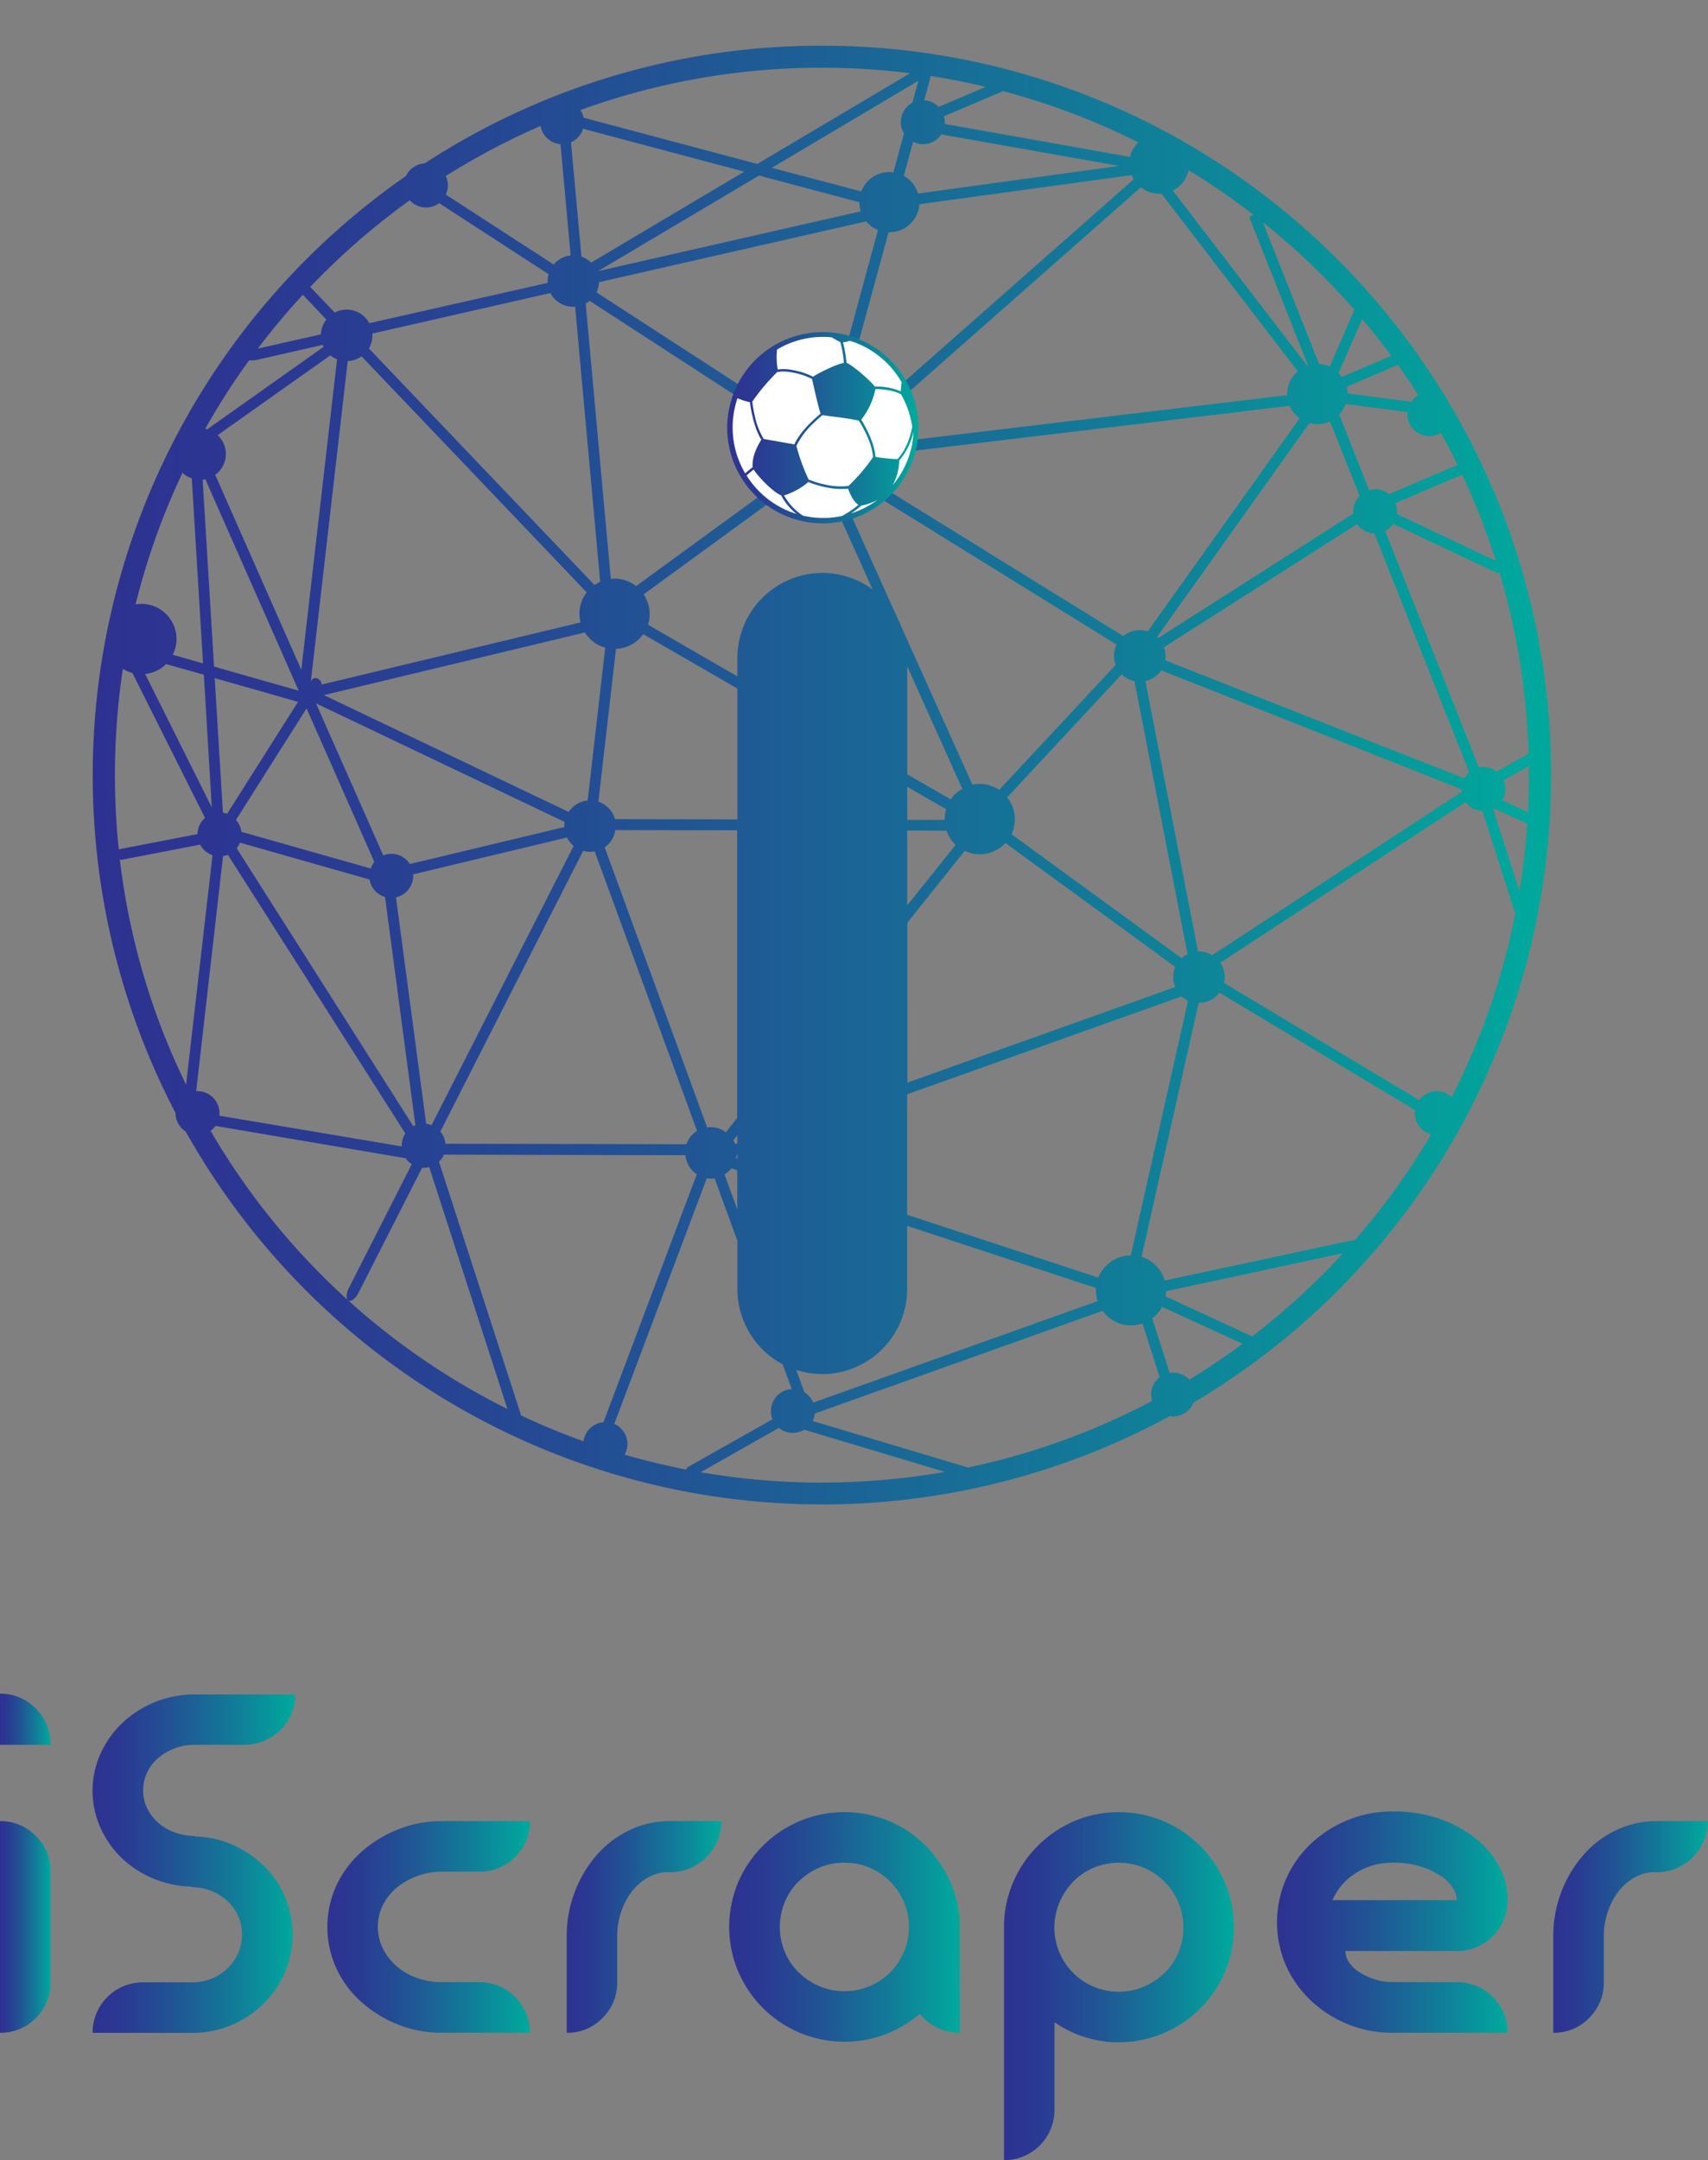 <svg xmlns="http://www.w3.org/2000/svg" xmlns:xlink="http://www.w3.org/1999/xlink" viewBox="0 0 482.46 609.88"><rect x="0" y="0" width="482.46" height="609.88" fill="#808080" stroke="none"/><defs><style>.cls-1{fill:url(#linear-gradient);}.cls-2{fill:#fff;}.cls-3{fill:url(#linear-gradient-2);}.cls-4{fill:url(#linear-gradient-3);}.cls-5{fill:url(#linear-gradient-4);}.cls-6{fill:url(#linear-gradient-5);}.cls-7{fill:url(#linear-gradient-6);}.cls-8{fill:url(#linear-gradient-7);}.cls-9{fill:url(#linear-gradient-8);}.cls-10{fill:url(#linear-gradient-9);}.cls-11{fill:url(#linear-gradient-10);}</style><linearGradient id="linear-gradient" x1="26.2" y1="218.85" x2="438.1" y2="218.85" gradientUnits="userSpaceOnUse"><stop offset="0" stop-color="#2e3191"/><stop offset="0.15" stop-color="#2a3a92"/><stop offset="0.4" stop-color="#215494"/><stop offset="0.71" stop-color="#117d98"/><stop offset="0.99" stop-color="#00a89c"/></linearGradient><linearGradient id="linear-gradient-2" x1="205.41" y1="120.75" x2="259.4" y2="120.75" xlink:href="#linear-gradient"/><linearGradient id="linear-gradient-3" x1="0" y1="526.05" x2="14.27" y2="526.05" xlink:href="#linear-gradient"/><linearGradient id="linear-gradient-4" x1="26.16" y1="526.13" x2="83.38" y2="526.13" xlink:href="#linear-gradient"/><linearGradient id="linear-gradient-5" x1="92.45" y1="544.04" x2="149.67" y2="544.04" xlink:href="#linear-gradient"/><linearGradient id="linear-gradient-6" x1="160.08" y1="544.04" x2="203.77" y2="544.04" xlink:href="#linear-gradient"/><linearGradient id="linear-gradient-7" x1="206.01" y1="544.04" x2="271.11" y2="544.04" xlink:href="#linear-gradient"/><linearGradient id="linear-gradient-8" x1="283.59" y1="560.76" x2="348.54" y2="560.76" xlink:href="#linear-gradient"/><linearGradient id="linear-gradient-9" x1="360.73" y1="542.7" x2="425.83" y2="542.7" xlink:href="#linear-gradient"/><linearGradient id="linear-gradient-10" x1="438.76" y1="544.04" x2="482.46" y2="544.04" xlink:href="#linear-gradient"/></defs><title>iscrap</title><g id="Layer_3" data-name="Layer 3"><path class="cls-1" d="M232.15,12.9A205,205,0,0,0,119.93,46.14a6.22,6.22,0,0,0-5.25,3.54,206,206,0,0,0-65.1,264.54v0a6.21,6.21,0,0,0,2.87,5.23,206.06,206.06,0,0,0,278,80.36,5.62,5.62,0,0,0,.92.08,6.2,6.2,0,0,0,5.76-3.89,205.84,205.84,0,0,0,101-177.2C438.1,105.1,345.9,12.9,232.15,12.9ZM423.52,161.55a199.1,199.1,0,0,1,8.26,51.23l-9,5.05a6.17,6.17,0,0,0-3.78-1.29,6.69,6.69,0,0,0-1.28.13l-26.46-66.79a6.32,6.32,0,0,0,2.27-2l29.28,13.86A.69.69,0,0,0,423.52,161.55ZM86.59,200l19.14,43.33a6.28,6.28,0,0,0-1,1.88L68.17,234.84a6.14,6.14,0,0,0-1.51-3.36ZM64.14,229.76a6.28,6.28,0,0,0-1.17-.31l-2.32-38,23.54,6.7Zm-2.66-106.9,31.83-22.54a7.23,7.23,0,0,0,1.9,1.11l-10.1,87.68L60.79,134.06a7.25,7.25,0,0,0,.69-11.2Zm43.68-28.68,50.32-11.45a7.28,7.28,0,0,0,6.45,3.9,4.71,4.71,0,0,0,.53,0l7.08,77.64a9.75,9.75,0,0,0-1.61.9l-63.74-66.8a7.24,7.24,0,0,0,1-3.66C105.18,94.51,105.17,94.35,105.16,94.18Zm138-34.52-74.26,16.9,45.51-27,28.36,7.55h0A8.55,8.55,0,0,0,243.12,59.66Zm-73.93,20,75.44-17.16A8.58,8.58,0,0,0,248,64.94l-8.77,32.28a25,25,0,0,0-6.46-.84,25.23,25.23,0,0,0-22.29,13.39l-42-27.23A7.2,7.2,0,0,0,169.19,79.61ZM382.27,145l-55.08,35.12-.34-.32,43-60.34a8.39,8.39,0,0,0,5.82-.51L384.05,140a6.18,6.18,0,0,0-1.82,4.38A4.21,4.21,0,0,0,382.27,145Zm-58.06,33.26a7.25,7.25,0,0,0-6.91,1.33l-66-40.83a25.13,25.13,0,0,0,6-11.39l107-12.8a8.43,8.43,0,0,0,2.81,3.54ZM332,278.66l-75.69,27V260.49l16.21-20.27A9.86,9.86,0,0,0,284,238L332,273a7.21,7.21,0,0,0-.61,2.9A7.09,7.09,0,0,0,332,278.66ZM207.67,323a7.69,7.69,0,0,0-.49-1.09l1.11-1.39v2.26Zm.62,3v1.14l-.37-.12a7.36,7.36,0,0,0,.15-.94ZM159.42,233.5l-43.64,10.44a6.19,6.19,0,0,0-5.24-2.88,6.13,6.13,0,0,0-2.28.44l-19-42.92,70.22,33.47a7.49,7.49,0,0,0-.1,1.17C159.41,233.31,159.42,233.4,159.42,233.5ZM91.49,196.25l73.72-17.68a9.91,9.91,0,0,0,5.75,4.27L166,226a7.28,7.28,0,0,0-5.37,3.23ZM174,183.19a9.91,9.91,0,0,0,7.68-4.15l26.62,15.36v36.94l-34.59-.07a7.29,7.29,0,0,0-4.68-4.94ZM315.42,182a7.13,7.13,0,0,0-.27,5.71L282.25,223a9.91,9.91,0,0,0-5.5-1.67,10.12,10.12,0,0,0-2.08.22l-19.9-44.21a25.24,25.24,0,0,0-1.28-2.85l-13-28.87A25,25,0,0,0,249,140.9Zm-43.6,40.7a10,10,0,0,0-3.27,3l-12.29-7.1V188.11Zm-39.09-75.81a25.69,25.69,0,0,0,4.76-.45l9,20a23.85,23.85,0,0,0-14.2-4.69h0a24.05,24.05,0,0,0-24,24v5.21l-25.24-14.57a10,10,0,0,0,.47-3,9.9,9.9,0,0,0-1.72-5.58l35.66-26A25.11,25.11,0,0,0,232.73,146.86Zm23.53,75.24,11,6.34a9.83,9.83,0,0,0-.41,2.83v.18l-10.57,0Zm11.11,12.4a9.88,9.88,0,0,0,2.58,4L256.26,255.6V234.48Zm18.36,1a9.89,9.89,0,0,0-1.24-10.4l32.36-34.76a7.21,7.21,0,0,0,3.6,1.94l15,77.06a7.27,7.27,0,0,0-1.7,1.15ZM242.09,98.18,251,65.57h.25a8.47,8.47,0,0,0,8.45-7.91l60-8.22a7.63,7.63,0,0,0,.58,1.14l-65.84,58.06A25.36,25.36,0,0,0,242.09,98.18Zm-32.92,14.4a25.21,25.21,0,0,0,5.92,27.09l-35.4,25.8a9.82,9.82,0,0,0-6.09-2.11c-.37,0-.72,0-1.07.06l-7.09-77.7a7.86,7.86,0,0,0,1.14-.77Zm-43.44,54.67a9.77,9.77,0,0,0-1.74,8.48L90.82,193.28a1.5,1.5,0,0,0-.81-1.51,1.37,1.37,0,0,0-1.86.08l-.35.56,10.42-90.47a7.23,7.23,0,0,0,3.91-1.34Zm-98,70.64,36.65,10.42a6.23,6.23,0,0,0,4.38,4.93l8.57,64.45a6.28,6.28,0,0,0-.59.27L66.85,239.48A6.29,6.29,0,0,0,67.77,237.89Zm44.12,15.45a6.22,6.22,0,0,0,4.87-6.06c0-.15,0-.29,0-.43l43.44-10.4a7.14,7.14,0,0,0,1.88,2.38l-40.14,78.84a5.94,5.94,0,0,0-1.52-.38Zm52.88-13.11a7.12,7.12,0,0,0,1.92.26,7.31,7.31,0,0,0,1.33-.12l28.92,78.91a7.31,7.31,0,0,0-3,3.77l-68.09-.14a6.14,6.14,0,0,0-1.43-3.45Zm6.07-1a7.22,7.22,0,0,0,3-4.87l34.42.07v81.22l-3.17,4a7.2,7.2,0,0,0-4.3-1.42,8.42,8.42,0,0,0-1,.08Zm35.8,90.61,1.65.54v11l-3.59-9.79A7.32,7.32,0,0,0,206.64,329.8Zm25.64,58.12h0a24.06,24.06,0,0,0,24-24V346.1l53.32,17.52c0,.22,0,.45,0,.67a10,10,0,0,0,.48,3.06L229.71,396a6.29,6.29,0,0,0-2.48-2.91l-2.31-6.31A23.58,23.58,0,0,0,232.28,387.92Zm24-45v-34l77.52-27.64a7.46,7.46,0,0,0,1.83,1.21l-16.18,71.91a9.92,9.92,0,0,0-9.17,6.26Zm67.29-150.65a7.32,7.32,0,0,0,4.47-3.06l84.77,33.56h0a5.32,5.32,0,0,0,.06.81l-70.44,46.07a7.12,7.12,0,0,0-3.75-1.05h-.23Zm5.58-5.9a6.78,6.78,0,0,0,.11-1.2,7.21,7.21,0,0,0-.44-2.47l54.55-34.78a6.19,6.19,0,0,0,4.89,2.66L415,218a6,6,0,0,0-1.43,1.74Zm93.38-28.07-27.89-13.21c0-.24,0-.47,0-.72a6.05,6.05,0,0,0-.46-2.33L413,134A196.9,196.9,0,0,1,422.51,158.27ZM407,122.21q2.47,4.47,4.72,9.06l-19.36,8.22a6.18,6.18,0,0,0-3.88-1.36,6.33,6.33,0,0,0-1.75.25l-8.44-21.32a8.52,8.52,0,0,0,1.82-3l17.43,2.26c0,.2,0,.4,0,.6a6.23,6.23,0,0,0,6.22,6.22A6.1,6.1,0,0,0,407,122.21Zm-6.34-10.67a6.19,6.19,0,0,0-2,1.87l-18-2.34a8.44,8.44,0,0,0-.26-1.89L394.87,103Q397.86,107.2,400.63,111.54ZM393,100.47l-14,5.94a8.54,8.54,0,0,0-.9-1.09l6.66-15.25Q389.09,95.14,393,100.47Zm-10.4-13a.24.24,0,0,0-.06.08l-6.95,15.94a8.43,8.43,0,0,0-3-.74l-15.87-40A200,200,0,0,1,382.62,87.52ZM335.76,48.06a198.13,198.13,0,0,1,18.29,12.58l-.56.22a.74.74,0,0,0-.41.94l16.4,41.39-.21.08-38-49.47A8.5,8.5,0,0,0,335.76,48.06Zm-8.27,6.64.61,0,38.5,50.14a8.47,8.47,0,0,0-3,6.44,2.83,2.83,0,0,0,0,.29L257.84,124.19a24.17,24.17,0,0,0,.13-2.57,25.09,25.09,0,0,0-2.14-10.18l66.42-58.56A8.41,8.41,0,0,0,327.49,54.7Zm-6-14.5a8.52,8.52,0,0,0-2.29,4.1L266.86,35c0-.18,0-.35,0-.53a6.44,6.44,0,0,0-.23-1.65l16.71-7.09A198.09,198.09,0,0,1,321.53,40.2ZM262.66,22.45a3.14,3.14,0,0,0,.13-1c5.3.81,10.52,1.85,15.67,3.07l-13.32,5.66a6.19,6.19,0,0,0-4.07-1.88Zm3.18,15.49,50.32,8.91-56.85,7.79a8.55,8.55,0,0,0-4-5l2.61-9.62a6.18,6.18,0,0,0,8-2.11ZM259.4,22.83,257.72,29a6.19,6.19,0,0,0-2.36,8.67l-3,11a7.59,7.59,0,0,0-1.17-.09,8.48,8.48,0,0,0-7.91,5.46L218,47.38l41.19-24.44Zm-27.25-3.71a201.2,201.2,0,0,1,24.94,1.55L213.91,46.29,164.85,33.23a6.16,6.16,0,0,0-.9-2.16A199.38,199.38,0,0,1,232.15,19.12ZM164.7,36.35l45.54,12.11L167,74.13a7.39,7.39,0,0,0-2.76-1.68l-2.95-32.27A6.19,6.19,0,0,0,164.7,36.35Zm-12-.77a6.21,6.21,0,0,0,5.62,5.11l2.87,31.43a7.23,7.23,0,0,0-4.79,2.56L125.93,54.94a6.26,6.26,0,0,0,.58-2.6,6.19,6.19,0,0,0-.6-2.64A201,201,0,0,1,152.65,35.58Zm-36.92,21a6.19,6.19,0,0,0,8.26.77l30.93,20.07a7.42,7.42,0,0,0-.27,2c0,.15,0,.29,0,.44L104.32,91.25a7.26,7.26,0,0,0-9.78-3l-6.82-7.15s-.07,0-.1-.08A200.85,200.85,0,0,1,115.73,56.55ZM85.55,83.22l6.64,7a7.27,7.27,0,0,0-1.55,4.18L72.82,98.42C76.81,93.14,81.07,88.07,85.55,83.22ZM70.36,101.74a8.21,8.21,0,0,0,2.48-.2l18.31-4.17c.08.19.16.38.25.56L58.56,121.19q-.29-.09-.57-.15A200.13,200.13,0,0,1,70.36,101.74ZM58,135.3,84.37,195l-23.91-6.8-3.22-52.77A6.32,6.32,0,0,0,58,135.3Zm1.82,92.63L41,190.28a9.9,9.9,0,0,0,5.93-2.79l10.65,3Zm-8.27-94.45a7.06,7.06,0,0,0,2.62,1.57l3.18,52.24-8.56-2.43a9.8,9.8,0,0,0,1.07-4.45,9.93,9.93,0,0,0-9.93-9.92,9.69,9.69,0,0,0-1.63.15A197.7,197.7,0,0,1,51.55,133.48Zm-18,106.36a202.51,202.51,0,0,1,1.15-51A10.08,10.08,0,0,0,37.4,190l20.51,40.92a6.18,6.18,0,0,0-2.11,4.57l-22.16,4.28A.21.21,0,0,0,33.52,239.84Zm.31,2.67c.13.18.27.28.39.25l22.28-4.3a6.24,6.24,0,0,0,3.5,3l-7.47,64.79A198.12,198.12,0,0,1,33.83,242.51Zm21.56,65.56L63,241.71a6.25,6.25,0,0,0,1.36-.39L114.49,320a6.15,6.15,0,0,0-1,3.42,2.11,2.11,0,0,0,0,.25L62,315a5.65,5.65,0,0,0,0-.71,6.21,6.21,0,0,0-6.22-6.22Zm4.09,11.19a6.36,6.36,0,0,0,1.36-1.38L114.57,327a6.4,6.4,0,0,0,1.75,1.69l-17.8,35c-.79,1.54-.82,3.12-.07,3.5s2-.58,2.78-2.12l18-35.37.44,0a6.26,6.26,0,0,0,1.57-.21l22.1,68.32A200.67,200.67,0,0,1,59.48,319.26Zm105.35,87.67q-9.08-3.26-17.72-7.33a1.23,1.23,0,0,0,0-.19L124,328a6.31,6.31,0,0,0,1.41-2l68.21.15a7.25,7.25,0,0,0,3.2,5.38l-26.36,70A6.2,6.2,0,0,0,164.83,406.93Zm29.1,8q-8.9-1.74-17.52-4.23a6.13,6.13,0,0,0,.8-3,6.23,6.23,0,0,0-3.72-5.69l26.13-69.35a6.78,6.78,0,0,0,1.2.11,6.9,6.9,0,0,0,1-.08l6.45,17.6v13.7a24.06,24.06,0,0,0,12.78,21.19l2.58,7a6.22,6.22,0,0,0-5.45,8.53l-24.06,13.57C194,414.34,193.9,414.59,193.93,414.91Zm38.22,3.66a200.63,200.63,0,0,1-34.27-2.94L220,403.14a6.23,6.23,0,0,0,7.17.51l39.75,11.9A201.41,201.41,0,0,1,232.15,418.57Zm93-24.84a6,6,0,0,0,.26,1.76,198.59,198.59,0,0,1-52,18.81l-43.9-13.14a6,6,0,0,0,.63-2.1l81.3-29a9.89,9.89,0,0,0,8,4.13,10,10,0,0,0,3.25-.56l4.86,15.16A6.2,6.2,0,0,0,325.17,393.73Zm10.77-4.21a6.17,6.17,0,0,0-4.56-2,6.62,6.62,0,0,0-1,.09l-4.93-15.4a10,10,0,0,0,2.79-3.28L351,379.4Q343.7,384.79,335.94,389.52Zm17.78-12.21L329.24,366a9.89,9.89,0,0,0,.14-1.45l50-10.75A201.65,201.65,0,0,1,353.72,377.31ZM382.82,350,329,361.53a10,10,0,0,0-6.54-6.7l16.13-71.7h.07a7.26,7.26,0,0,0,5.8-2.88l55.25,33.16a8.1,8.1,0,0,0-.06.86,6.22,6.22,0,0,0,4.59,6A200.75,200.75,0,0,1,382.82,350Zm27.25-40.26a6.2,6.2,0,0,0-9.19.86l-55.13-33.09a7.18,7.18,0,0,0-1.06-5.69L414,226.44a6.2,6.2,0,0,0,4.73,2.52l9.11,28.45a.43.43,0,0,0,.24.26A198.09,198.09,0,0,1,410.07,309.7Zm19.12-58.1-7.45-23.27.26-.13,9.4,4.31C431,239,430.22,245.33,429.19,251.6Zm-4.85-25.68a6.21,6.21,0,0,0,.88-3.17,6.32,6.32,0,0,0-.53-2.5l7.16-4c0,.87,0,1.74,0,2.62q0,5.24-.27,10.4Z"/><circle class="cls-2" cx="232.25" cy="120.75" r="26.48"/><path class="cls-3" d="M237.16,94.18A27,27,0,1,0,259,125.5,27,27,0,0,0,237.16,94.18Zm2.8,2a25.47,25.47,0,0,1,14.7,11.71h0l.07.13-.07-.12c0,.32-.06.72-.1,1.16s-.09.94-.13,1.43a17.19,17.19,0,0,0-7.32-1.35c-1.23-1.66-6.11-5.93-8-6.71a31.35,31.35,0,0,0-1-5.76A10.3,10.3,0,0,0,240,96.23Zm2.91,23c1.08,1.78,3.58,6.28,3.71,9.93a53.32,53.32,0,0,1-6.9,8.08A18.66,18.66,0,0,1,234,137a28,28,0,0,1-4.23-1.11c-.55-.19-1-.35-1.24-.46l-.1,0a55.09,55.09,0,0,1-3.47-9.54,21.37,21.37,0,0,1,4.4-6c.71-.7,1.46-1.41,2.25-2.08.33-.28.58-.49.73-.6,1,.16,2.07.28,3.16.42,1.78.23,3.62.47,5.69.84l1.37.26ZM219.49,98.68a25.51,25.51,0,0,1,15.44-3.45h0c.84.49,1.63,1,2.43,1.33a30,30,0,0,1,1,5.9c-2.44.45-7.36,3-8.71,3.89A20.26,20.26,0,0,0,224,104.5a12.6,12.6,0,0,0-4.32-.18A20.64,20.64,0,0,1,219.49,98.68Zm.1,6.35a11.33,11.33,0,0,1,4.24.14l0-.14h0l0,.14h0a19.27,19.27,0,0,1,5.54,1.82c.18.76.36,1.54.53,2.3.57,2.5,1.15,5.08,1.88,7.51-1.49,1.22-5.69,4.87-7.4,8.66l-4.24-.75-2.67-.47-1.76-.32a21.18,21.18,0,0,1-2.53-6.59c-.28-1.23-.46-2.31-.56-3-.06-.42-.1-.74-.12-.94A58.73,58.73,0,0,1,219.59,105Zm-9.1,28.61h0a25.48,25.48,0,0,1-2.17-21.21,19.09,19.09,0,0,0,3.53,1.13c.17,1.52,1,7,3.2,10.58-1.08,1.71-2.71,4.84-2.45,7.77-.74.56-1.45,1.15-2.11,1.73,0,0,0,0,0,0S210.49,133.65,210.49,133.64ZM225,145.1h0a25.49,25.49,0,0,1-14.12-10.86c.63-.57,1.3-1.13,2-1.68,1.27,2,5.56,6.48,7.76,7.28A16.56,16.56,0,0,0,225,145.1l.11,0Zm12.84.58a25.63,25.63,0,0,1-9.81.15c-.43-.08-.85-.16-1.27-.26a17,17,0,0,1-5.31-5.7,19,19,0,0,0,6.87-3.78,29.58,29.58,0,0,0,5.6,1.61,19.93,19.93,0,0,0,5.64.26c.85,2.35,1.8,3.85,2.91,4.56a24,24,0,0,1-3.86,2.73Zm2.44-.65a23.57,23.57,0,0,0,3-2.28,15.75,15.75,0,0,0,4.6-1.62A25.73,25.73,0,0,1,240.26,145Zm7.6-15.94a5.57,5.57,0,0,1-.6-.13c-.23-4-3-8.84-4-10.48a20.62,20.62,0,0,0,4-8.62,20.9,20.9,0,0,1,3.65.3,12.65,12.65,0,0,1,3.58,1.16,26,26,0,0,1,3.16,9.1c0,.08,0,.19-.06.32-.24,1.33-1.23,5.88-4.12,8.89A50.84,50.84,0,0,1,247.86,129.09Zm9.8-3.91A25.41,25.41,0,0,1,252.15,137a15.51,15.51,0,0,0,1.87-7,18,18,0,0,0,4-8.07A23.42,23.42,0,0,1,257.66,125.18Z"/><path class="cls-4" d="M0,492.61V478.19a13.8,13.8,0,0,1,10.11,4.16,14,14,0,0,1,4.16,10.26Zm0,35.82V514.16a13.8,13.8,0,0,1,10.11,4.16,13.8,13.8,0,0,1,4.16,10.11v31.21a13.77,13.77,0,0,1-4.16,10.11A13.76,13.76,0,0,1,0,573.91V528.43Z"/><path class="cls-5" d="M55,492.61a15.47,15.47,0,0,0-5.64,1,16.11,16.11,0,0,0-4.69,2.75,12.15,12.15,0,0,0-3.12,4.09,11.78,11.78,0,0,0-1.11,5.05,11.35,11.35,0,0,0,1.11,5,13.22,13.22,0,0,0,3.12,4.09,14.34,14.34,0,0,0,4.69,2.75,16.54,16.54,0,0,0,5.64,1v.15a27.8,27.8,0,0,1,10.78,2.38,30,30,0,0,1,8.77,5.94,27,27,0,0,1,5.94,8.7A27.37,27.37,0,0,1,80.41,557a28.43,28.43,0,0,1-26.16,16.94H26.16a14.2,14.2,0,0,1,14.27-14.27H54.25a14.41,14.41,0,0,0,5.43-1,13.91,13.91,0,0,0,7.58-7.21,13.09,13.09,0,0,0,0-10.55,13.1,13.1,0,0,0-3.05-4.24,14.86,14.86,0,0,0-10-3.86v-.15a30,30,0,0,1-10.92-2.3,28.82,28.82,0,0,1-8.92-5.8,27.41,27.41,0,0,1-6-8.55,25.54,25.54,0,0,1,.07-21,27.72,27.72,0,0,1,6.17-8.62,29.75,29.75,0,0,1,20.36-8H83.38a13.89,13.89,0,0,1-4.23,10.11,15.21,15.21,0,0,1-4.61,3A13.94,13.94,0,0,1,69,492.61Z"/><path class="cls-6" d="M124.85,573.91a33,33,0,0,1-12.56-2.38A34.65,34.65,0,0,1,102,565.14a29,29,0,0,1-7-9.44,28.16,28.16,0,0,1,0-23.33,29.08,29.08,0,0,1,7-9.44,34.65,34.65,0,0,1,10.33-6.39,33,33,0,0,1,12.56-2.38h24.82a14.2,14.2,0,0,1-14.27,14.27H124.85A20.08,20.08,0,0,0,112,533a15.39,15.39,0,0,0-3.86,4.9,13.88,13.88,0,0,0,0,12.19,16.39,16.39,0,0,0,3.86,5,17.56,17.56,0,0,0,5.8,3.34,20.73,20.73,0,0,0,7.06,1.19H135.4a14.2,14.2,0,0,1,14.27,14.27H124.85Z"/><path class="cls-7" d="M189.21,528.58a11.09,11.09,0,0,0-5.72,1.26,14.77,14.77,0,0,0-4.76,3.87,19.1,19.1,0,0,0-3.2,5.87,21.6,21.6,0,0,0-1.19,7.13v12.78a13.9,13.9,0,0,1-4.16,10.26,13.72,13.72,0,0,1-10.1,4.16v-27.2a34.53,34.53,0,0,1,2.3-12.63,34.07,34.07,0,0,1,6.24-10.41,28.5,28.5,0,0,1,9.29-7,26.4,26.4,0,0,1,11.45-2.53h14.41a14,14,0,0,1-1.11,5.57,14.71,14.71,0,0,1-7.73,7.73,13.86,13.86,0,0,1-5.57,1.12Z"/><path class="cls-8" d="M271.11,573.91a14.25,14.25,0,0,1-6.32-1.41,14.73,14.73,0,0,1-5-3.94,32.77,32.77,0,0,1-9.73,5.8,32.89,32.89,0,0,1-24.16-.45,32.53,32.53,0,0,1-10.4-7,33,33,0,0,1-7-10.34,32.54,32.54,0,0,1,0-25.11,32.75,32.75,0,0,1,17.39-17.32,32.82,32.82,0,0,1,25.27,0,31.71,31.71,0,0,1,10.33,7,34.63,34.63,0,0,1,7,10.33,30.71,30.71,0,0,1,2.6,12.56Zm-32.55-11.74a18,18,0,0,0,7.06-1.41,17.83,17.83,0,0,0,5.79-3.87,18.14,18.14,0,0,0-12.85-31,17.84,17.84,0,0,0-7.14,1.41,19.15,19.15,0,0,0-5.79,3.87,17.29,17.29,0,0,0-3.94,5.8,18.26,18.26,0,0,0,0,14.12,17.35,17.35,0,0,0,3.94,5.79,19,19,0,0,0,5.79,3.87A17.84,17.84,0,0,0,238.56,562.17Z"/><path class="cls-9" d="M316,511.63a32.09,32.09,0,0,1,12.64,2.53A32.56,32.56,0,0,1,346,531.55a32,32,0,0,1,2.52,12.63A31.49,31.49,0,0,1,346,556.74a32.86,32.86,0,0,1-7,10.33,32.45,32.45,0,0,1-23,9.52,31.28,31.28,0,0,1-9.66-1.49,32.11,32.11,0,0,1-8.47-4.16v24.67a14.2,14.2,0,0,1-14.27,14.27v-65.7a31.87,31.87,0,0,1,2.53-12.63,32.53,32.53,0,0,1,7-10.4,32.92,32.92,0,0,1,10.33-7A31.53,31.53,0,0,1,316,511.63Zm0,50.69a18,18,0,0,0,7.06-1.41,18.91,18.91,0,0,0,5.87-3.87,17.29,17.29,0,0,0,3.94-5.8,18.38,18.38,0,0,0,0-14.12,18.21,18.21,0,0,0-3.94-5.87,18.43,18.43,0,0,0-5.87-3.94,18.38,18.38,0,0,0-14.12,0,17.55,17.55,0,0,0-5.79,3.94,18.85,18.85,0,0,0-3.87,5.87A18.11,18.11,0,0,0,316,562.32Z"/><path class="cls-10" d="M411.41,559.64a14,14,0,0,1,10.26,4.16,13.8,13.8,0,0,1,4.16,10.11H393.28a32.86,32.86,0,0,1-12.63-2.45,33.57,33.57,0,0,1-10.41-6.69,31,31,0,0,1-7-9.88,30.57,30.57,0,0,1,0-24.31,30.79,30.79,0,0,1,7-10,33.21,33.21,0,0,1,10.41-6.69,32.68,32.68,0,0,1,12.63-2.46,39.15,39.15,0,0,1,14.05,2.31,34.49,34.49,0,0,1,10.18,5.87,24.42,24.42,0,0,1,6.24,7.88,19.06,19.06,0,0,1,2.08,8.32v.6a14.21,14.21,0,0,1-14.42,14.41H380.05a5.62,5.62,0,0,0,1.12,3.35,10.32,10.32,0,0,0,3,2.75,19.75,19.75,0,0,0,4.24,1.93,15.45,15.45,0,0,0,4.83.74ZM393.28,525.9A18.79,18.79,0,0,0,383,528.8a17,17,0,0,0-6.62,7.66h35.08v-.6a5.86,5.86,0,0,0-.89-2.53,10.85,10.85,0,0,0-3-3.27,21.29,21.29,0,0,0-5.64-2.89A25.1,25.1,0,0,0,393.28,525.9Z"/><path class="cls-11" d="M467.89,528.58a11.11,11.11,0,0,0-5.72,1.26,14.77,14.77,0,0,0-4.76,3.87,18.87,18.87,0,0,0-3.19,5.87,21.34,21.34,0,0,0-1.19,7.13v12.78a13.94,13.94,0,0,1-4.16,10.26,13.76,13.76,0,0,1-10.11,4.16v-27.2a34.74,34.74,0,0,1,2.3-12.63,34.29,34.29,0,0,1,6.25-10.41,28.4,28.4,0,0,1,9.29-7A26.36,26.36,0,0,1,468,514.16h14.42a13.86,13.86,0,0,1-1.12,5.57,14.71,14.71,0,0,1-7.73,7.73,13.86,13.86,0,0,1-5.57,1.12Z"/></g></svg>